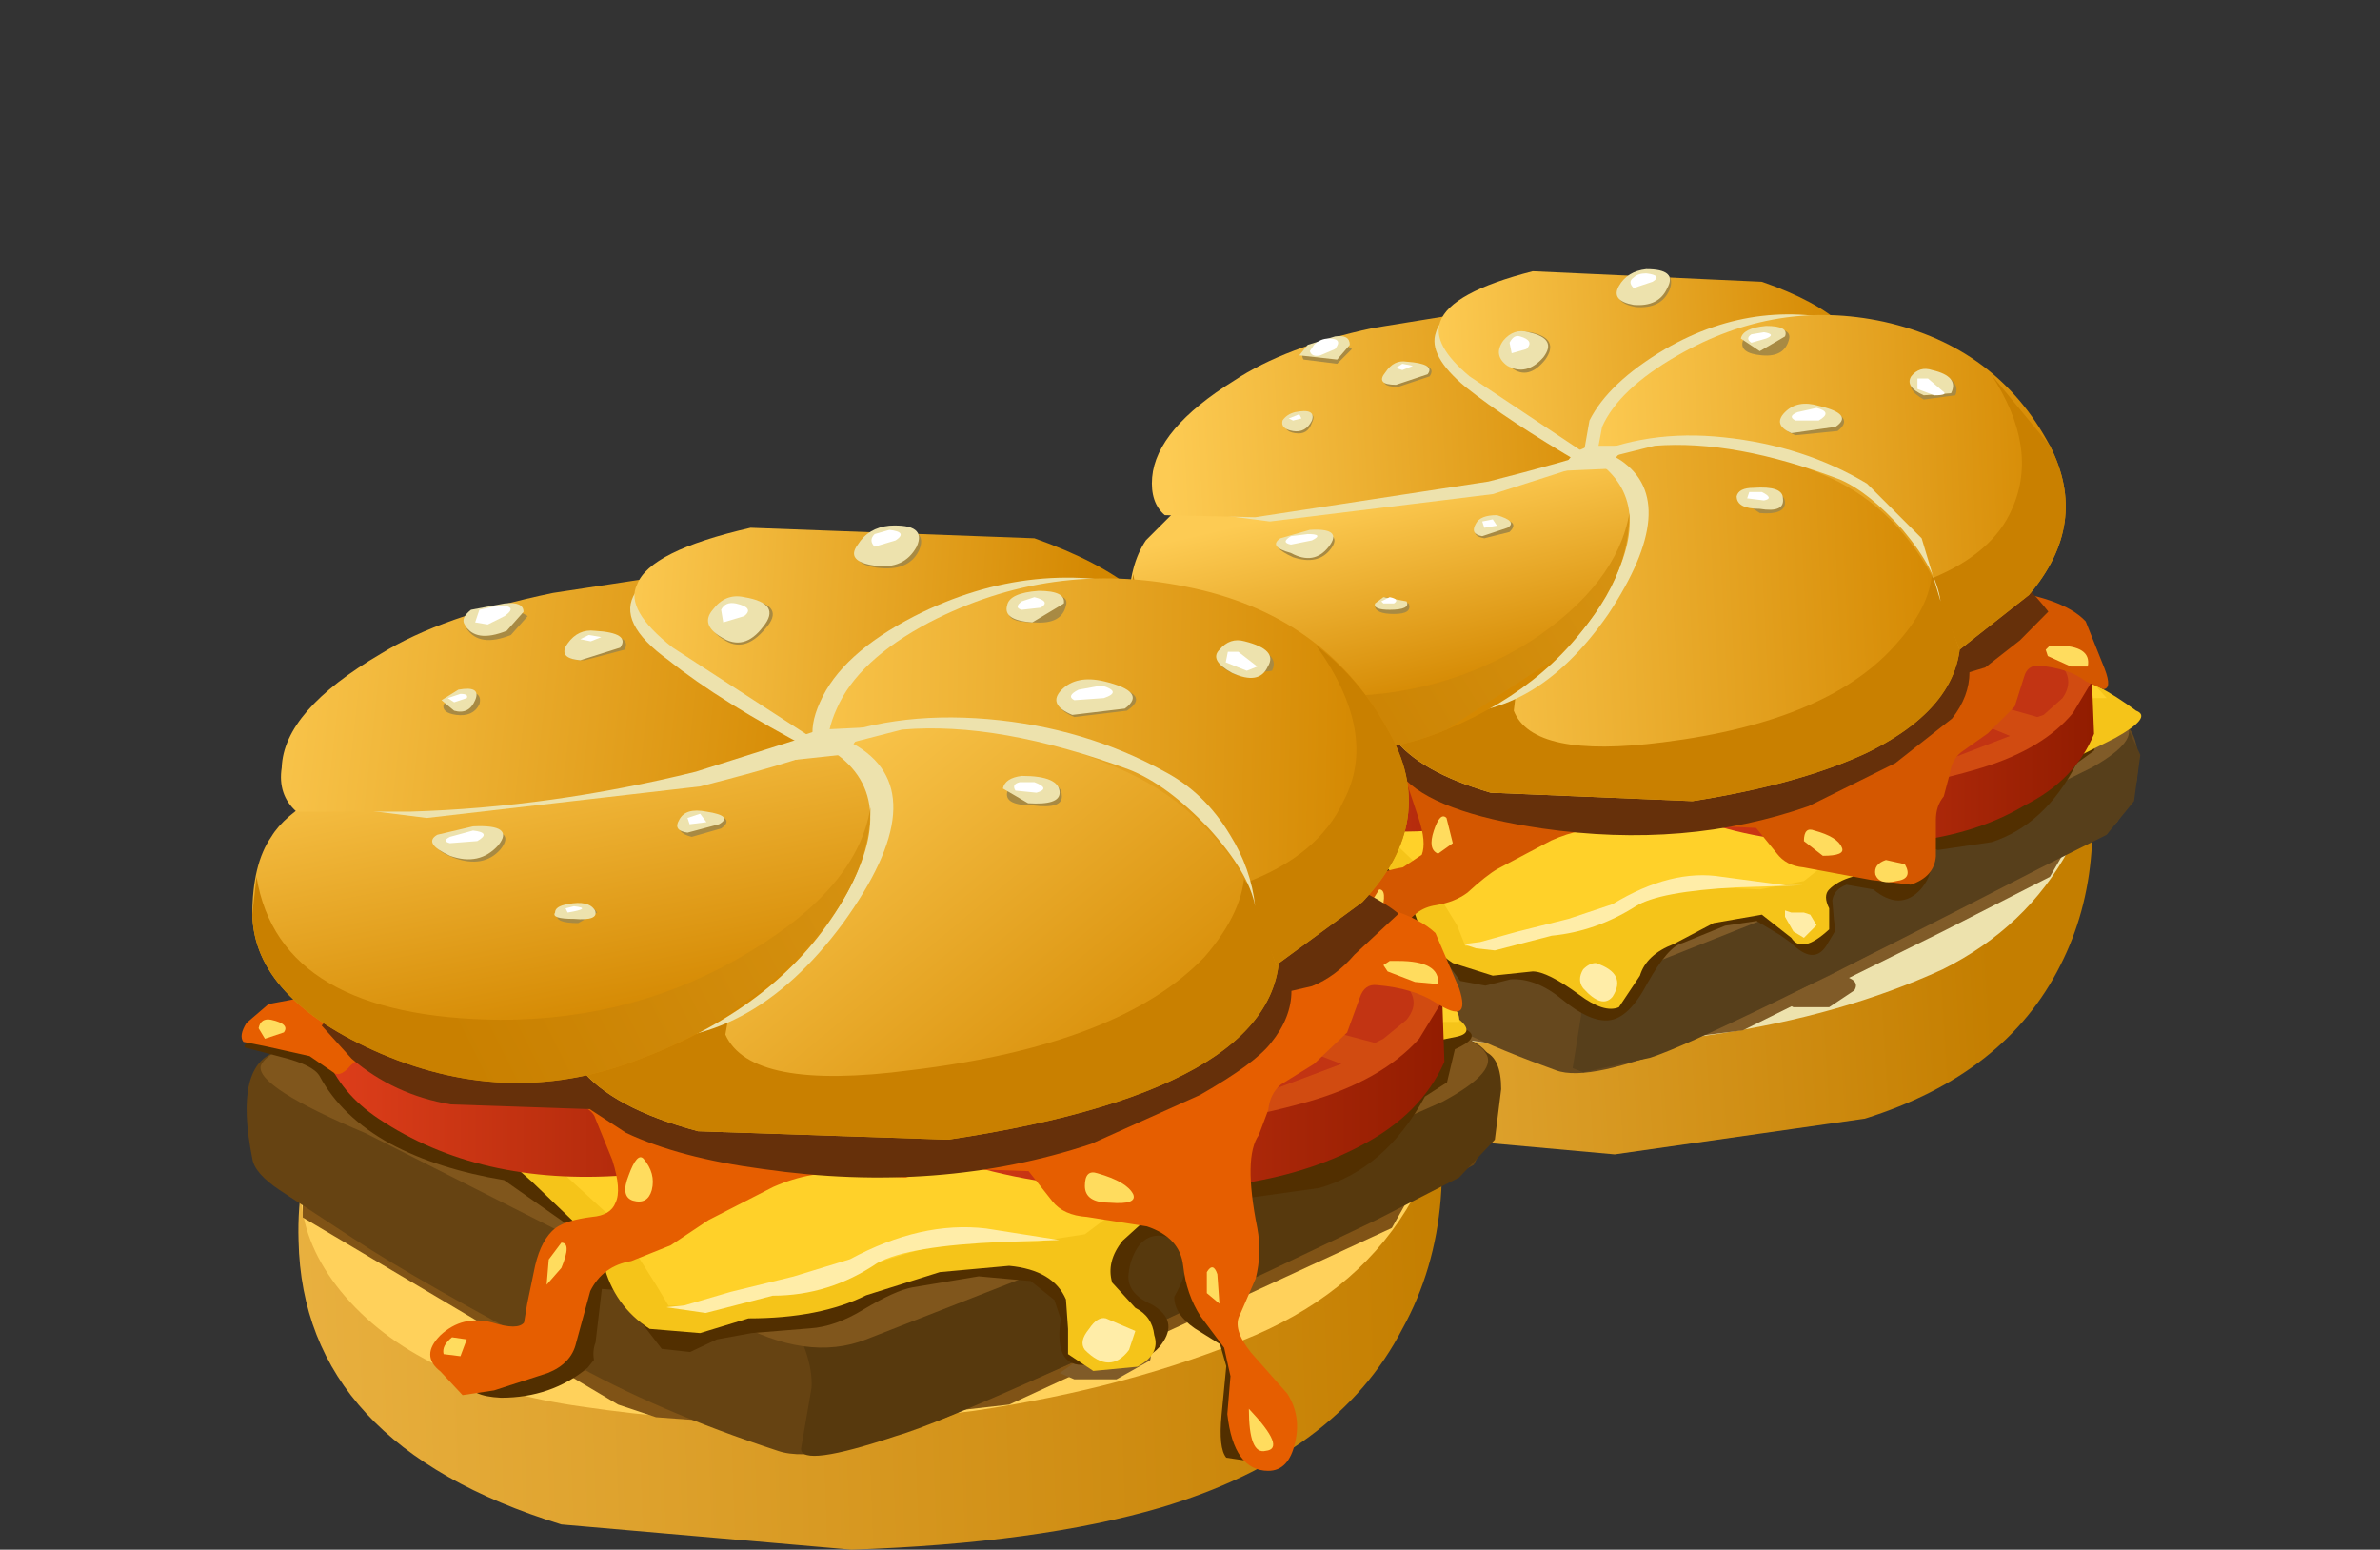 <?xml version="1.0" encoding="UTF-8" standalone="no"?>
<svg xmlns:xlink="http://www.w3.org/1999/xlink" height="36.85px" width="56.6px" xmlns="http://www.w3.org/2000/svg">
  <rect width="100%" height="100%" fill="#333333" stroke="none"/>
  <g transform="matrix(1.0, 0.0, 0.0, 1.0, 0.0, 0.0)">
    <use height="30.7" transform="matrix(1.0, 0.0, 0.0, 1.0, 5.75, 6.15)" width="45.15" xlink:href="#sprite0"/>
  </g>
  <defs>
    <g id="sprite0" transform="matrix(1.0, 0.0, 0.0, 1.0, 0.0, 0.0)">
      <use height="14.5" transform="matrix(1.0, 0.0, 0.0, 1.0, 21.0, 6.8)" width="24.15" xlink:href="#shape0"/>
      <use height="14.05" transform="matrix(0.75, 0.0, 0.0, 0.75, 20.95, 7.65)" width="31.45" xlink:href="#sprite1"/>
      <use height="10.05" transform="matrix(1.0, 0.0, 0.0, 1.0, 21.25, 7.8)" width="23.9" xlink:href="#shape2"/>
      <use height="13.85" transform="matrix(0.75, 0.0, 0.0, 0.75, 20.863, 7.8)" width="31.35" xlink:href="#sprite2"/>
      <use height="1.8" transform="matrix(1.0, 0.0, 0.0, 1.0, 29.05, 14.65)" width="8.1" xlink:href="#shape4"/>
      <use height="9.4" transform="matrix(0.75, 0.0, 0.0, 0.75, 22.45, 6.65)" width="27.35" xlink:href="#sprite3"/>
      <use height="30.7" transform="matrix(1.0, 0.0, 0.0, 1.0, 0.1, 0.0)" width="43.8" xlink:href="#shape6"/>
      <use height="18.45" transform="matrix(0.75, 0.0, 0.0, 0.75, 0.05, 14.9)" width="38.95" xlink:href="#sprite4"/>
      <use height="11.45" transform="matrix(1.0, 0.0, 0.0, 1.0, 0.4, 15.05)" width="28.7" xlink:href="#shape8"/>
      <use height="18.3" transform="matrix(0.75, 0.0, 0.0, 0.75, 0.0, 15.1)" width="38.7" xlink:href="#sprite5"/>
      <use height="2.3" transform="matrix(0.995, 0.0, 0.0, 0.913, 10.088, 23.017)" width="9.4" xlink:href="#shape10"/>
      <use height="9.85" transform="matrix(0.75, 0.0, 0.0, 0.75, 1.9, 14.45)" width="34.15" xlink:href="#sprite6"/>
      <use height="22.3" transform="matrix(1.0, 0.0, 0.0, 1.0, 0.25, 6.05)" width="28.2" xlink:href="#shape12"/>
    </g>
    <g id="shape0" transform="matrix(1.0, 0.0, 0.0, 1.0, -21.0, -6.8)">
      <path d="M36.55 8.2 Q43.1 8.4 43.7 10.95 44.5 14.35 43.25 16.8 41.95 19.4 38.6 20.45 L32.65 21.3 27.1 20.8 Q22.1 19.15 22.0 14.95 22.0 13.6 22.45 12.2 L22.9 11.05 24.1 10.75 26.55 9.85 Q30.4 8.05 36.55 8.2" fill="url(#gradient0)" fill-rule="evenodd" stroke="none"/>
      <path d="M33.25 10.0 Q42.5 10.0 43.55 11.25 44.4 12.3 43.45 14.05 42.45 15.9 40.45 16.9 38.05 18.0 35.0 18.45 31.35 19.0 27.5 18.4 24.25 17.9 22.85 16.0 21.45 14.2 22.5 12.1 23.65 9.95 33.25 10.0" fill="#ede2ad" fill-rule="evenodd" stroke="none"/>
      <path d="M43.55 13.75 L43.0 14.7 40.45 16.0 35.7 18.35 32.5 18.75 30.0 18.7 28.9 18.55 28.15 18.3 25.3 16.6 22.1 14.5 22.15 13.7 23.5 13.9 Q43.7 13.05 43.55 13.75" fill="#805b28" fill-rule="evenodd" stroke="none"/>
      <path d="M36.6 17.65 L37.15 17.3 Q37.75 16.95 38.05 17.05 38.5 17.15 38.35 17.4 L37.75 17.8 36.9 17.8 36.6 17.65" fill="#805b28" fill-rule="evenodd" stroke="none"/>
      <path d="M33.55 7.25 Q34.5 7.0 35.7 7.25 L37.85 7.9 Q38.8 8.2 41.6 9.45 L44.55 10.9 Q45.25 11.2 45.05 12.5 L44.6 13.4 43.3 14.15 37.75 17.05 34.45 18.6 Q32.05 19.6 31.25 19.3 28.75 18.4 27.2 17.4 L23.05 14.95 21.65 13.95 Q21.15 13.6 21.1 13.3 20.7 11.35 21.6 11.1 L26.15 9.55 Q27.95 8.8 33.55 7.25" fill="#66481e" fill-rule="evenodd" stroke="none"/>
      <path d="M30.75 15.35 Q44.35 10.85 44.8 11.05 L45.15 11.8 45.0 12.9 44.35 13.7 42.75 14.5 Q34.9 18.55 33.5 19.0 L31.9 19.35 31.65 19.25 31.85 18.0 Q31.9 17.3 31.3 16.25 L30.75 15.35" fill="#573f1b" fill-rule="evenodd" stroke="none"/>
      <path d="M32.55 6.8 L36.55 7.5 40.15 8.7 Q44.65 10.85 44.8 11.05 45.15 11.45 44.0 12.1 L40.35 13.9 36.6 15.55 32.95 17.0 Q31.85 17.45 30.3 16.6 L26.9 14.7 23.3 12.75 Q21.2 11.85 21.3 11.4 21.4 11.0 23.15 10.45 L27.4 8.7 32.55 6.8" fill="#805b28" fill-rule="evenodd" stroke="none"/>
    </g>
    <linearGradient gradientTransform="matrix(0.011, -7.0E-4, -7.0E-4, -0.011, 32.45, 14.85)" gradientUnits="userSpaceOnUse" id="gradient0" spreadMethod="pad" x1="-819.2" x2="819.2">
      <stop offset="0.0" stop-color="#e9b140"/>
      <stop offset="1.0" stop-color="#c47e00"/>
    </linearGradient>
    <g id="sprite1" transform="matrix(1.0, 0.0, 0.0, 1.0, 0.0, 0.0)">
      <use height="14.05" transform="matrix(1.0, 0.0, 0.0, 1.0, 0.0, 0.0)" width="31.45" xlink:href="#shape1"/>
    </g>
    <g id="shape1" transform="matrix(1.0, 0.0, 0.0, 1.0, 0.0, 0.0)">
      <path d="M31.35 3.95 Q31.65 4.2 31.0 4.5 L30.8 5.4 30.25 5.8 Q29.25 7.75 27.55 8.3 L25.85 8.55 25.4 8.4 Q25.9 9.1 25.3 9.8 24.65 10.5 23.8 9.8 L22.95 9.65 Q22.55 9.8 22.5 10.15 L22.55 10.75 22.6 11.1 22.3 11.6 Q21.9 12.2 21.2 11.5 L20.85 11.25 20.1 10.8 19.1 10.95 17.75 11.5 Q17.3 11.6 16.65 12.75 16.05 13.9 15.4 13.95 14.8 14.0 13.95 13.3 13.1 12.6 12.3 12.65 L11.5 12.85 10.7 12.7 10.0 11.75 9.7 11.1 9.15 11.1 9.0 12.55 8.95 13.0 8.8 13.25 Q7.8 14.05 6.55 14.05 5.75 14.0 5.7 13.65 5.65 13.35 5.95 13.1 L7.65 12.75 7.8 12.75 7.9 12.55 8.4 10.5 Q8.65 9.55 8.15 9.2 L6.65 8.1 Q4.95 7.75 3.75 7.1 2.45 6.3 1.95 5.25 1.75 4.9 0.95 4.7 L0.0 4.45 0.35 4.15 0.85 4.0 3.4 4.4 Q4.35 4.5 6.0 3.75 6.4 3.15 8.75 1.75 11.4 0.1 12.8 0.05 L19.15 0.1 25.3 0.65 Q27.3 1.2 31.35 3.95" fill="#522f00" fill-rule="evenodd" stroke="none"/>
    </g>
    <g id="shape2" transform="matrix(1.0, 0.0, 0.0, 1.0, -21.25, -7.8)">
      <path d="M38.0 8.05 Q39.8 8.2 41.1 8.8 L43.35 9.85 Q44.1 10.05 45.05 10.75 45.45 10.9 44.55 11.4 L43.25 12.05 42.2 12.15 40.9 12.1 40.4 12.55 39.8 13.25 38.85 14.3 38.3 14.7 Q37.95 14.8 37.75 15.0 37.6 15.15 37.75 15.45 L37.75 15.95 Q37.1 16.55 36.85 16.15 L36.15 15.6 35.0 15.8 34.05 16.3 Q33.4 16.55 33.25 17.05 L32.75 17.8 Q32.4 17.95 31.8 17.5 31.05 16.95 30.7 16.95 L29.75 17.05 28.8 16.75 Q28.05 16.25 27.85 15.4 L27.5 14.75 26.5 13.75 24.45 12.0 Q24.1 11.75 22.65 11.2 L21.25 10.6 Q21.1 10.4 22.7 10.0 L30.2 8.8 38.0 8.05" fill="#f5c419" fill-rule="evenodd" stroke="none"/>
      <path d="M37.15 14.8 L36.1 15.0 34.9 14.95 33.9 15.1 32.6 15.55 30.25 16.25 29.1 16.35 28.9 15.85 28.1 14.55 25.75 12.3 Q24.55 11.2 22.45 10.8 L21.6 10.5 21.45 10.4 21.85 10.25 22.95 9.95 24.9 9.4 27.65 8.9 Q28.05 8.25 33.95 8.2 L40.25 8.4 42.3 9.3 43.9 9.95 44.35 10.45 44.05 10.45 42.45 10.75 Q42.3 10.8 41.8 11.2 L40.9 11.75 Q40.45 11.85 40.0 12.25 L39.05 13.3 37.15 14.8" fill="#ffd129" fill-rule="evenodd" stroke="none"/>
      <path d="M32.2 16.75 Q32.95 17.0 32.6 17.55 32.35 17.85 31.9 17.35 31.75 17.15 31.9 16.9 32.05 16.75 32.2 16.75" fill="#ffeda8" fill-rule="evenodd" stroke="none"/>
      <path d="M32.6 9.8 Q32.8 10.6 32.45 11.4 30.95 12.3 30.0 12.5 L27.25 12.55 25.0 12.4 23.95 11.85 Q22.75 11.15 22.45 10.3 22.15 9.3 24.2 8.6 26.35 7.85 29.5 8.05 32.2 8.2 32.6 9.8" fill="#d14b11" fill-rule="evenodd" stroke="none"/>
      <path d="M31.0 11.95 L32.75 11.35 32.65 12.25 31.85 12.7 Q30.7 13.4 28.3 13.6 25.5 13.8 23.55 12.45 22.8 11.95 22.55 11.2 L22.45 10.5 22.45 9.7 23.05 10.75 Q24.1 11.8 26.15 12.1 L31.0 11.95" fill="url(#gradient1)" fill-rule="evenodd" stroke="none"/>
      <path d="M38.25 7.8 Q41.4 8.05 43.0 9.05 L44.0 10.05 43.95 10.5 43.65 11.15 Q42.85 12.5 41.4 13.05 L36.65 13.25 34.6 12.7 32.8 11.55 Q31.65 10.6 33.15 9.15 34.8 7.6 38.25 7.8" fill="#d14b11" fill-rule="evenodd" stroke="none"/>
      <path d="M32.6 10.95 L34.85 12.2 Q37.8 13.2 41.4 12.1 42.85 11.65 43.55 10.8 L44.0 10.05 44.05 11.3 Q43.6 12.4 42.4 13.0 40.4 14.2 37.0 13.85 35.25 13.7 33.85 13.0 L32.75 12.35 32.6 10.95" fill="url(#gradient2)" fill-rule="evenodd" stroke="none"/>
      <path d="M38.7 10.15 L38.2 12.2 37.05 12.25 35.8 12.1 35.2 11.9 35.2 11.8 38.7 10.15" fill="#c23413" fill-rule="evenodd" stroke="none"/>
      <path d="M39.05 12.1 L38.9 10.05 42.05 11.35 40.75 11.85 39.55 12.1 39.05 12.1" fill="#c23413" fill-rule="evenodd" stroke="none"/>
      <path d="M42.7 10.9 L39.2 9.9 43.1 9.5 Q43.65 9.95 43.3 10.45 L42.85 10.85 42.7 10.9" fill="#c23413" fill-rule="evenodd" stroke="none"/>
      <path d="M42.5 9.1 L39.45 9.65 39.65 8.45 40.9 8.5 Q41.8 8.65 42.5 9.1" fill="#c23413" fill-rule="evenodd" stroke="none"/>
    </g>
    <linearGradient gradientTransform="matrix(0.006, 0.0, 0.0, -0.006, 27.55, 11.65)" gradientUnits="userSpaceOnUse" id="gradient1" spreadMethod="pad" x1="-819.2" x2="819.2">
      <stop offset="0.0" stop-color="#e03f1b"/>
      <stop offset="1.0" stop-color="#911c00"/>
    </linearGradient>
    <linearGradient gradientTransform="matrix(0.007, 0.0, 0.0, -0.007, 38.35, 11.95)" gradientUnits="userSpaceOnUse" id="gradient2" spreadMethod="pad" x1="-819.2" x2="819.2">
      <stop offset="0.0" stop-color="#e03f1b"/>
      <stop offset="1.0" stop-color="#911c00"/>
    </linearGradient>
    <g id="sprite2" transform="matrix(1.0, 0.0, 0.0, 1.0, 0.05, 0.0)">
      <use height="13.85" transform="matrix(1.0, 0.0, 0.0, 1.0, -0.05, 0.0)" width="31.35" xlink:href="#shape3"/>
    </g>
    <g id="shape3" transform="matrix(1.0, 0.0, 0.0, 1.0, 0.05, 0.0)">
      <path d="M30.6 1.1 L31.2 2.6 Q31.45 3.25 31.15 3.25 L30.6 3.0 Q30.1 2.6 29.1 2.5 28.75 2.5 28.65 2.85 L28.35 3.8 27.5 4.65 26.65 5.25 Q26.35 5.5 26.3 5.9 L26.1 6.65 Q25.85 6.95 25.85 7.4 L25.85 8.55 Q25.8 9.2 25.05 9.45 L23.8 9.3 21.65 8.9 Q21.1 8.85 20.8 8.45 L20.15 7.65 17.95 7.55 15.55 7.7 Q14.65 7.6 13.65 8.05 L11.95 8.95 Q11.6 9.15 11.0 9.7 10.6 10.0 10.0 10.1 9.3 10.2 8.95 10.9 L8.55 12.3 Q8.45 12.9 7.85 13.15 L6.45 13.65 5.65 13.75 5.1 13.1 Q4.55 12.7 5.1 12.15 5.6 11.6 6.4 11.8 L7.2 11.75 7.3 11.25 7.45 10.25 Q7.65 9.5 8.05 9.2 8.35 9.0 8.95 8.9 L9.55 8.5 Q9.7 8.1 9.45 7.35 L9.05 6.15 Q8.95 5.85 8.1 5.55 L6.3 4.75 Q5.45 4.25 4.25 4.3 3.2 4.3 2.8 4.7 2.5 5.0 2.35 4.9 L1.7 4.45 0.65 4.2 0.0 4.05 0.1 3.55 0.7 3.0 1.3 2.9 1.85 2.75 3.1 1.55 Q4.35 0.6 5.75 0.7 L16.55 0.35 27.55 0.05 Q29.85 0.3 30.6 1.1" fill="#d45700" fill-rule="evenodd" stroke="none"/>
    </g>
    <g id="shape4" transform="matrix(1.0, 0.0, 0.0, 1.0, -29.05, -14.65)">
      <path d="M31.15 16.1 L29.8 16.45 29.35 16.4 29.05 16.3 29.45 16.25 30.35 16.0 31.55 15.7 32.6 15.35 Q34.0 14.5 35.2 14.7 L36.7 14.9 37.15 14.9 35.55 14.95 Q33.7 15.05 33.15 15.4 32.2 16.0 31.15 16.1" fill="#ffeda8" fill-rule="evenodd" stroke="none"/>
    </g>
    <g id="sprite3" transform="matrix(1.0, 0.0, 0.0, 1.0, 0.0, 0.0)">
      <use height="9.3" transform="matrix(1.0, 0.0, 0.0, 1.011, 0.0, 0.0)" width="27.35" xlink:href="#shape5"/>
    </g>
    <g id="shape5" transform="matrix(1.0, 0.0, 0.0, 1.0, 0.0, 0.0)">
      <path d="M23.9 0.05 Q25.9 0.45 27.35 2.3 L26.45 3.2 25.35 4.05 24.85 4.2 Q24.85 4.95 24.3 5.65 L22.5 7.05 19.75 8.4 Q15.85 9.75 11.3 9.1 7.85 8.6 6.85 7.45 L3.3 7.3 Q1.85 7.05 0.75 6.1 L0.0 5.15 Q1.1 3.75 2.0 3.4 3.95 2.75 13.05 1.3 22.55 -0.25 23.9 0.05" fill="#66300a" fill-rule="evenodd" stroke="none"/>
    </g>
    <g id="shape6" transform="matrix(1.0, 0.0, 0.0, 1.0, -0.1, 0.0)">
      <path d="M28.65 13.3 L28.8 13.9 28.45 14.15 Q28.2 14.05 28.35 13.6 28.5 13.15 28.65 13.3" fill="#ffdc5e" fill-rule="evenodd" stroke="none"/>
      <path d="M25.3 17.0 Q25.4 17.2 25.1 17.35 L24.8 17.35 24.95 16.95 25.3 17.0" fill="#ffdc5e" fill-rule="evenodd" stroke="none"/>
      <path d="M27.05 15.0 Q27.25 15.0 27.1 15.55 L26.8 15.9 26.8 15.4 27.05 15.0" fill="#ffdc5e" fill-rule="evenodd" stroke="none"/>
      <path d="M21.45 10.4 Q21.85 10.5 21.7 10.7 L21.35 10.85 Q21.15 10.85 21.25 10.6 21.3 10.35 21.45 10.4" fill="#ffdc5e" fill-rule="evenodd" stroke="none"/>
      <path d="M37.4 13.6 Q37.95 13.75 38.05 14.0 38.15 14.2 37.6 14.2 L37.15 13.85 Q37.15 13.5 37.4 13.6" fill="#ffdc5e" fill-rule="evenodd" stroke="none"/>
      <path d="M39.55 14.4 Q39.75 14.75 39.35 14.8 38.95 14.9 38.85 14.65 38.8 14.4 39.1 14.3 L39.55 14.4" fill="#ffdc5e" fill-rule="evenodd" stroke="none"/>
      <path d="M43.15 9.2 Q44.0 9.2 43.9 9.7 L43.5 9.7 42.95 9.45 42.9 9.3 43.0 9.2 43.15 9.2" fill="#ffdc5e" fill-rule="evenodd" stroke="none"/>
      <path d="M36.85 15.55 L37.15 15.55 37.3 15.6 37.45 15.85 37.15 16.15 36.9 16.0 36.7 15.65 36.7 15.5 36.85 15.55" fill="#ffeda8" fill-rule="evenodd" stroke="none"/>
      <path d="M31.8 4.35 Q34.05 2.95 37.35 4.75 40.5 6.45 40.85 8.65 41.1 10.55 38.65 11.75 37.05 12.5 34.5 12.9 L29.7 12.7 Q28.0 12.2 27.4 11.4 27.7 10.15 28.45 8.65 29.85 5.6 31.8 4.35" fill="url(#gradient3)" fill-rule="evenodd" stroke="none"/>
      <path d="M40.2 7.35 L40.4 7.5 40.85 8.65 Q41.1 10.55 38.65 11.75 37.05 12.5 34.5 12.9 L29.7 12.7 Q28.0 12.2 27.4 11.4 27.7 10.25 28.35 8.8 29.65 5.95 31.45 4.6 31.9 4.45 31.95 4.6 L32.15 5.4 Q32.95 7.35 31.75 8.65 L30.4 9.5 30.25 10.75 Q30.7 11.9 33.8 11.5 37.8 11.0 39.4 9.1 40.2 8.2 40.2 7.35" fill="#c98000" fill-rule="evenodd" stroke="none"/>
      <path d="M32.8 4.8 Q34.25 5.8 32.5 8.45 30.7 11.05 28.3 10.8 L23.55 10.15 Q21.7 9.65 21.7 8.2 21.7 6.95 22.45 6.85 L24.05 6.4 27.7 5.15 Q31.6 4.0 32.8 4.8" fill="#ede2ad" fill-rule="evenodd" stroke="none"/>
      <path d="M32.2 4.8 Q33.65 5.8 32.5 7.9 31.3 10.1 28.65 11.2 26.15 12.25 23.55 11.1 21.15 10.0 21.1 8.25 21.1 7.3 21.5 6.7 L22.4 5.8 23.5 5.15 27.1 4.5 32.2 4.8" fill="url(#gradient4)" fill-rule="evenodd" stroke="none"/>
      <path d="M30.65 9.1 Q32.7 7.75 33.0 6.05 33.0 7.85 31.25 9.5 L28.65 11.2 Q26.15 12.25 23.55 11.1 21.15 10.0 21.1 8.25 L21.2 7.5 Q21.65 10.4 25.9 10.4 28.5 10.45 30.65 9.1" fill="url(#gradient5)" fill-rule="evenodd" stroke="none"/>
      <path d="M31.15 3.05 L32.1 4.65 32.25 4.8 29.75 5.6 24.45 6.25 22.5 6.0 Q22.15 5.7 22.1 5.2 22.0 4.1 23.85 2.95 25.1 2.15 27.2 1.7 L29.05 1.4 Q29.95 1.4 31.15 3.05" fill="#ede2ad" fill-rule="evenodd" stroke="none"/>
      <path d="M29.65 5.3 L24.1 6.15 21.95 6.1 Q21.6 5.8 21.65 5.2 21.75 4.05 23.6 2.9 24.8 2.1 26.9 1.65 L28.75 1.35 Q30.2 1.35 33.85 3.9 33.2 4.4 29.65 5.3" fill="url(#gradient6)" fill-rule="evenodd" stroke="none"/>
      <path d="M31.9 4.9 Q30.1 3.85 29.1 3.05 28.2 2.3 28.4 1.75 28.6 1.05 30.6 0.55 L36.05 0.8 Q37.3 1.3 38.0 1.9 35.2 1.9 33.8 2.85 L32.3 4.25 31.9 4.9" fill="#ede2ad" fill-rule="evenodd" stroke="none"/>
      <path d="M32.2 4.8 L29.2 2.8 Q28.3 2.05 28.5 1.5 28.75 0.8 30.7 0.3 L36.15 0.55 Q37.45 1.0 38.1 1.6 L36.55 1.75 Q34.75 2.0 33.85 2.6 32.95 3.2 32.5 4.05 L32.2 4.8" fill="url(#gradient7)" fill-rule="evenodd" stroke="none"/>
      <path d="M38.55 1.6 Q41.0 2.35 42.25 4.8 43.25 6.7 42.3 7.6 L41.2 8.1 Q41.25 7.3 40.95 6.4 40.4 4.7 38.55 4.45 35.7 4.05 33.55 4.35 L31.9 4.7 32.05 3.85 Q32.5 2.95 33.85 2.15 36.1 0.85 38.55 1.6" fill="#ede2ad" fill-rule="evenodd" stroke="none"/>
      <path d="M39.05 1.5 Q41.75 2.1 43.0 4.45 43.95 6.3 42.5 8.0 L40.85 9.3 40.3 7.75 Q39.4 5.95 37.75 5.2 35.5 4.2 33.65 4.4 L32.2 4.8 32.35 4.0 Q32.75 3.1 34.15 2.3 36.5 0.95 39.05 1.5" fill="url(#gradient8)" fill-rule="evenodd" stroke="none"/>
      <path d="M40.85 9.3 L40.2 7.6 Q41.65 7.0 42.1 5.95 42.75 4.5 41.6 2.75 L43.0 4.45 Q43.95 6.3 42.5 8.0 L40.85 9.3" fill="#c98000" fill-rule="evenodd" stroke="none"/>
      <path d="M38.65 5.35 L39.95 6.65 40.4 8.15 Q40.3 7.4 39.5 6.45 38.7 5.55 38.0 5.25 35.5 4.3 33.6 4.45 L32.2 4.8 31.9 4.75 Q33.4 4.05 35.25 4.25 37.15 4.45 38.65 5.35" fill="#ede2ad" fill-rule="evenodd" stroke="none"/>
      <path d="M32.05 4.45 L32.85 4.45 33.1 4.45 Q32.6 4.65 32.65 4.9 32.65 5.05 32.45 5.0 L31.3 5.05 31.5 4.85 31.7 4.6 32.05 4.45" fill="#ede2ad" fill-rule="evenodd" stroke="none"/>
      <path d="M26.05 1.9 L26.4 2.15 26.05 2.5 25.25 2.4 Q25.15 2.25 25.4 2.1 L26.05 1.9" fill="#a88a43" fill-rule="evenodd" stroke="none"/>
      <path d="M26.0 1.85 Q26.35 1.8 26.35 2.05 L26.05 2.4 25.15 2.3 25.35 2.05 26.0 1.85" fill="#ede2ad" fill-rule="evenodd" stroke="none"/>
      <path d="M25.85 1.9 Q26.2 1.9 26.0 2.15 L25.65 2.3 Q25.45 2.35 25.4 2.2 L25.5 2.05 Q25.65 1.9 25.85 1.9" fill="#ffffff" fill-rule="evenodd" stroke="none"/>
      <path d="M27.75 2.5 Q28.45 2.5 28.25 2.8 L27.5 3.05 Q27.0 3.05 27.25 2.75 27.45 2.45 27.75 2.5" fill="#a88a43" fill-rule="evenodd" stroke="none"/>
      <path d="M25.1 3.7 Q25.6 3.6 25.45 3.9 25.35 4.2 25.05 4.15 24.75 4.1 24.85 3.9 24.85 3.75 25.1 3.7" fill="#a88a43" fill-rule="evenodd" stroke="none"/>
      <path d="M29.95 6.2 Q30.4 6.25 30.15 6.5 L29.55 6.65 Q29.25 6.6 29.35 6.4 29.5 6.1 29.95 6.2" fill="#a88a43" fill-rule="evenodd" stroke="none"/>
      <path d="M27.2 8.05 L27.75 8.2 Q27.85 8.45 27.4 8.45 26.95 8.45 26.95 8.25 L27.2 8.05" fill="#a88a43" fill-rule="evenodd" stroke="none"/>
      <path d="M36.0 5.5 Q36.7 5.5 36.7 5.8 36.7 6.1 36.1 6.05 L35.65 5.75 Q35.65 5.5 36.0 5.5" fill="#a88a43" fill-rule="evenodd" stroke="none"/>
      <path d="M40.3 2.7 Q40.9 2.9 40.75 3.25 L40.0 3.35 Q39.55 3.1 39.75 2.85 39.95 2.65 40.3 2.7" fill="#a88a43" fill-rule="evenodd" stroke="none"/>
      <path d="M36.8 1.9 Q36.7 2.35 36.15 2.3 35.6 2.25 35.7 1.95 35.8 1.7 36.3 1.65 36.85 1.65 36.8 1.9" fill="#a88a43" fill-rule="evenodd" stroke="none"/>
      <path d="M37.55 3.55 Q38.4 3.75 37.95 4.1 L36.95 4.2 Q36.45 4.0 36.7 3.7 37.0 3.4 37.55 3.55" fill="#a88a43" fill-rule="evenodd" stroke="none"/>
      <path d="M33.4 0.3 Q34.15 0.25 33.95 0.75 33.75 1.2 33.15 1.15 32.6 1.05 32.8 0.7 33.0 0.35 33.4 0.3" fill="#a88a43" fill-rule="evenodd" stroke="none"/>
      <path d="M25.45 6.5 Q26.2 6.5 25.9 6.9 25.6 7.3 25.0 7.1 24.45 6.85 24.7 6.7 L25.45 6.5" fill="#a88a43" fill-rule="evenodd" stroke="none"/>
      <path d="M30.65 1.75 Q31.35 1.9 31.0 2.4 30.6 2.9 30.2 2.6 29.8 2.35 30.05 2.05 30.25 1.7 30.65 1.75" fill="#a88a43" fill-rule="evenodd" stroke="none"/>
      <path d="M27.7 2.45 Q28.4 2.5 28.2 2.75 L27.45 3.0 Q26.95 3.0 27.2 2.7 27.4 2.4 27.7 2.45" fill="#ede2ad" fill-rule="evenodd" stroke="none"/>
      <path d="M25.05 3.65 Q25.55 3.55 25.45 3.85 25.3 4.15 25.0 4.1 24.7 4.05 24.75 3.85 24.85 3.7 25.05 3.65" fill="#ede2ad" fill-rule="evenodd" stroke="none"/>
      <path d="M29.85 6.1 Q30.35 6.25 30.1 6.4 L29.5 6.6 Q29.2 6.55 29.35 6.3 29.45 6.1 29.85 6.1" fill="#ede2ad" fill-rule="evenodd" stroke="none"/>
      <path d="M27.15 8.05 L27.7 8.15 Q27.8 8.35 27.3 8.35 26.9 8.35 26.95 8.2 L27.15 8.05" fill="#ede2ad" fill-rule="evenodd" stroke="none"/>
      <path d="M35.95 5.45 Q36.65 5.4 36.65 5.7 36.7 6.05 36.1 5.95 35.55 5.95 35.55 5.65 35.6 5.45 35.95 5.45" fill="#ede2ad" fill-rule="evenodd" stroke="none"/>
      <path d="M40.2 2.65 Q40.85 2.8 40.65 3.2 L40.0 3.25 Q39.55 3.05 39.7 2.8 39.9 2.55 40.2 2.65" fill="#ede2ad" fill-rule="evenodd" stroke="none"/>
      <path d="M36.7 1.85 L36.1 2.2 35.65 1.9 Q35.7 1.65 36.25 1.6 36.8 1.6 36.7 1.85" fill="#ede2ad" fill-rule="evenodd" stroke="none"/>
      <path d="M37.5 3.5 Q38.35 3.7 37.9 4.0 L36.85 4.15 Q36.4 3.95 36.7 3.65 37.0 3.35 37.5 3.5" fill="#ede2ad" fill-rule="evenodd" stroke="none"/>
      <path d="M33.4 0.25 Q34.15 0.25 33.9 0.7 33.7 1.15 33.1 1.1 32.55 1.0 32.75 0.65 32.95 0.3 33.4 0.25" fill="#ede2ad" fill-rule="evenodd" stroke="none"/>
      <path d="M25.4 6.45 Q26.2 6.4 25.85 6.85 25.5 7.3 24.95 7.0 24.4 6.85 24.7 6.65 L25.4 6.45" fill="#ede2ad" fill-rule="evenodd" stroke="none"/>
      <path d="M30.6 1.75 Q31.3 1.9 30.95 2.35 30.55 2.8 30.1 2.55 29.75 2.3 30.0 1.95 30.25 1.65 30.6 1.75" fill="#ede2ad" fill-rule="evenodd" stroke="none"/>
      <path d="M27.6 2.5 L27.85 2.55 27.6 2.65 27.45 2.6 27.6 2.5" fill="#ffffff" fill-rule="evenodd" stroke="none"/>
      <path d="M25.15 3.7 L25.2 3.8 25.0 3.85 24.9 3.8 25.15 3.7" fill="#ffffff" fill-rule="evenodd" stroke="none"/>
      <path d="M25.35 6.55 Q25.75 6.55 25.45 6.7 L24.95 6.8 Q24.7 6.75 24.95 6.6 L25.35 6.55" fill="#ffffff" fill-rule="evenodd" stroke="none"/>
      <path d="M29.75 6.2 L29.85 6.35 29.55 6.4 29.5 6.25 29.75 6.2" fill="#ffffff" fill-rule="evenodd" stroke="none"/>
      <path d="M27.3 8.05 Q27.55 8.1 27.4 8.2 L27.15 8.2 27.1 8.15 27.3 8.05" fill="#ffffff" fill-rule="evenodd" stroke="none"/>
      <path d="M36.15 5.55 Q36.45 5.7 36.2 5.75 L35.8 5.7 35.85 5.55 36.15 5.55" fill="#ffffff" fill-rule="evenodd" stroke="none"/>
      <path d="M37.45 3.55 Q37.85 3.65 37.5 3.85 L36.95 3.85 Q36.75 3.75 37.0 3.65 L37.45 3.55" fill="#ffffff" fill-rule="evenodd" stroke="none"/>
      <path d="M40.1 2.85 L40.45 3.15 Q40.6 3.25 40.25 3.25 L39.85 3.1 39.85 2.85 40.1 2.85" fill="#ffffff" fill-rule="evenodd" stroke="none"/>
      <path d="M36.2 1.75 Q36.5 1.8 36.25 1.9 L35.9 2.0 Q35.75 1.9 35.9 1.8 L36.2 1.75" fill="#ffffff" fill-rule="evenodd" stroke="none"/>
      <path d="M33.4 0.35 Q33.8 0.4 33.55 0.55 L33.1 0.7 Q32.95 0.55 33.1 0.45 33.2 0.35 33.4 0.35" fill="#ffffff" fill-rule="evenodd" stroke="none"/>
      <path d="M30.4 1.85 Q30.75 1.95 30.55 2.15 L30.2 2.25 30.15 2.0 Q30.25 1.8 30.4 1.85" fill="#ffffff" fill-rule="evenodd" stroke="none"/>
      <path d="M1.9 20.2 L2.5 18.85 7.0 17.5 Q11.75 15.4 19.35 15.55 27.4 15.75 28.15 18.7 29.15 22.65 27.6 25.45 26.05 28.45 21.85 29.7 18.95 30.55 14.5 30.7 L7.6 30.1 Q1.45 28.2 1.35 23.35 1.3 21.8 1.9 20.2" fill="url(#gradient9)" fill-rule="evenodd" stroke="none"/>
      <path d="M2.0 20.05 Q3.4 17.55 15.25 17.6 26.75 17.65 28.0 19.05 29.05 20.25 27.85 22.35 26.65 24.5 24.1 25.6 21.15 26.85 17.4 27.4 12.85 28.0 8.1 27.3 4.15 26.75 2.35 24.55 0.65 22.45 2.0 20.05" fill="#ffd15b" fill-rule="evenodd" stroke="none"/>
      <path d="M8.95 27.25 L1.45 22.8 1.45 21.85 2.05 21.85 3.15 22.1 Q28.15 21.1 28.0 21.9 L27.35 23.05 24.1 24.55 18.25 27.25 14.3 27.7 11.2 27.65 9.85 27.55 8.95 27.25" fill="#805316" fill-rule="evenodd" stroke="none"/>
      <path d="M19.45 26.5 L20.1 26.05 Q20.75 25.65 21.2 25.75 21.7 25.9 21.6 26.2 L20.8 26.65 19.8 26.65 19.45 26.5" fill="#805b28" fill-rule="evenodd" stroke="none"/>
      <path d="M15.6 14.4 Q16.8 14.1 18.25 14.4 L20.95 15.15 Q22.75 15.7 29.25 18.6 30.1 19.0 29.8 20.5 L29.3 21.55 27.7 22.4 20.8 25.8 16.75 27.55 Q13.75 28.7 12.75 28.35 9.85 27.4 7.75 26.2 4.25 24.35 2.65 23.3 L0.9 22.15 Q0.3 21.75 0.25 21.4 -0.2 19.15 0.85 18.85 L3.7 18.05 6.45 17.1 Q8.5 16.3 15.6 14.4" fill="#664312" fill-rule="evenodd" stroke="none"/>
      <path d="M12.85 24.85 L12.2 23.8 Q29.0 18.6 29.55 18.85 29.95 19.0 29.95 19.75 L29.8 20.95 28.95 21.85 27.0 22.85 Q17.3 27.5 15.55 28.0 13.3 28.75 13.3 28.3 L13.55 26.85 Q13.6 26.05 12.85 24.85" fill="#57390d" fill-rule="evenodd" stroke="none"/>
      <path d="M19.35 14.75 Q22.9 15.65 23.8 16.1 L26.95 17.5 Q29.35 18.55 29.55 18.85 29.95 19.3 28.55 20.05 24.8 21.7 24.05 22.1 L14.85 25.7 Q13.45 26.25 11.65 25.25 L7.4 23.05 2.95 20.8 Q0.35 19.7 0.45 19.2 0.6 18.75 2.75 18.1 L8.0 16.1 Q13.45 14.05 14.4 13.9 15.45 13.75 19.35 14.75" fill="#80561c" fill-rule="evenodd" stroke="none"/>
    </g>
    <linearGradient gradientTransform="matrix(0.008, -4.0E-4, -4.0E-4, -0.008, 34.05, 8.4)" gradientUnits="userSpaceOnUse" id="gradient3" spreadMethod="pad" x1="-819.2" x2="819.2">
      <stop offset="0.0" stop-color="#fdcb53"/>
      <stop offset="1.0" stop-color="#d48801"/>
    </linearGradient>
    <linearGradient gradientTransform="matrix(7.0E-4, 0.003, 0.003, -7.0E-4, 27.25, 8.1)" gradientUnits="userSpaceOnUse" id="gradient4" spreadMethod="pad" x1="-819.2" x2="819.2">
      <stop offset="0.0" stop-color="#fdcb53"/>
      <stop offset="1.0" stop-color="#d48801"/>
    </linearGradient>
    <linearGradient gradientTransform="matrix(-0.005, 0.003, 0.003, 0.005, 27.7, 7.75)" gradientUnits="userSpaceOnUse" id="gradient5" spreadMethod="pad" x1="-819.2" x2="819.2">
      <stop offset="0.0" stop-color="#d69211"/>
      <stop offset="1.0" stop-color="#c98000"/>
    </linearGradient>
    <linearGradient gradientTransform="matrix(0.007, -4.0E-4, -4.0E-4, -0.007, 27.7, 3.7)" gradientUnits="userSpaceOnUse" id="gradient6" spreadMethod="pad" x1="-819.2" x2="819.2">
      <stop offset="0.0" stop-color="#fdcb53"/>
      <stop offset="1.0" stop-color="#d48801"/>
    </linearGradient>
    <linearGradient gradientTransform="matrix(0.006, -3.0E-4, -3.0E-4, -0.006, 33.3, 2.35)" gradientUnits="userSpaceOnUse" id="gradient7" spreadMethod="pad" x1="-819.2" x2="819.2">
      <stop offset="0.0" stop-color="#fdcb53"/>
      <stop offset="1.0" stop-color="#d48801"/>
    </linearGradient>
    <linearGradient gradientTransform="matrix(0.007, -3.0E-4, -3.0E-4, -0.007, 37.75, 5.4)" gradientUnits="userSpaceOnUse" id="gradient8" spreadMethod="pad" x1="-819.2" x2="819.2">
      <stop offset="0.0" stop-color="#fdcb53"/>
      <stop offset="1.0" stop-color="#d48801"/>
    </linearGradient>
    <linearGradient gradientTransform="matrix(0.017, -6.0E-4, -6.0E-4, -0.017, 14.75, 23.15)" gradientUnits="userSpaceOnUse" id="gradient9" spreadMethod="pad" x1="-819.2" x2="819.2">
      <stop offset="0.0" stop-color="#e9b140"/>
      <stop offset="1.0" stop-color="#c47e00"/>
    </linearGradient>
    <g id="sprite4" transform="matrix(1.0, 0.0, 0.0, 1.0, 0.0, 0.0)">
      <use height="18.45" transform="matrix(1.0, 0.0, 0.0, 1.0, 0.0, 0.0)" width="38.95" xlink:href="#shape7"/>
    </g>
    <g id="shape7" transform="matrix(1.0, 0.0, 0.0, 1.0, 0.0, 0.0)">
      <path d="M38.8 4.6 Q39.2 4.85 38.4 5.2 L38.15 6.25 37.45 6.7 Q36.2 9.0 34.1 9.6 L31.95 9.9 31.4 9.7 31.45 11.4 31.1 13.55 31.5 14.65 32.4 16.75 Q32.75 17.9 32.15 18.3 L31.15 18.15 Q30.9 17.85 31.0 16.8 L31.15 15.25 30.95 14.55 30.15 14.05 Q29.5 13.6 29.5 13.05 30.35 11.55 29.4 11.2 28.8 10.95 28.4 11.4 28.1 11.8 28.05 12.35 28.0 12.95 28.8 13.3 29.65 13.8 29.1 14.55 28.55 15.35 26.45 15.2 25.7 15.1 25.9 13.75 L25.7 13.15 24.95 12.55 23.3 12.4 21.2 12.75 Q20.65 12.85 19.65 13.45 18.75 14.0 17.95 14.05 L16.1 14.2 15.0 14.4 14.15 14.8 13.25 14.7 12.4 13.6 12.0 12.85 11.35 12.8 11.15 14.5 Q11.05 14.75 11.1 15.05 L10.9 15.3 Q9.75 16.25 8.15 16.25 7.15 16.2 7.1 15.75 7.05 15.4 7.4 15.15 L9.5 14.75 9.7 14.7 9.8 14.5 10.15 13.55 10.4 12.15 Q10.7 11.1 10.1 10.65 L8.25 9.35 Q6.15 9.0 4.65 8.2 3.1 7.35 2.4 6.05 2.2 5.7 1.2 5.45 L0.05 5.15 Q-0.1 5.05 0.5 4.8 L1.1 4.6 4.2 5.1 6.0 4.85 7.4 4.3 Q8.05 3.6 10.85 2.05 14.15 0.15 15.9 0.05 L23.7 0.1 31.3 0.75 Q32.9 1.15 35.85 2.8 38.3 4.15 38.8 4.6" fill="#522f00" fill-rule="evenodd" stroke="none"/>
    </g>
    <g id="shape8" transform="matrix(1.0, 0.0, 0.0, 1.0, -0.4, -15.05)">
      <path d="M21.1 15.3 Q23.35 15.55 25.0 16.25 L27.7 17.45 Q28.45 17.65 28.9 18.05 29.35 18.4 28.9 18.5 L27.9 18.7 26.95 19.0 Q26.0 19.9 24.7 20.05 24.3 20.15 24.1 20.5 L23.35 21.4 22.0 22.4 20.95 23.35 Q20.55 23.85 20.7 24.35 L21.25 24.95 Q21.65 25.15 21.7 25.6 21.85 26.05 21.3 26.35 L20.25 26.45 19.65 26.05 19.65 25.45 19.6 24.75 Q19.3 24.05 18.25 23.95 L16.6 24.1 14.85 24.65 Q13.75 25.2 12.05 25.2 L10.9 25.55 9.7 25.45 Q8.85 24.9 8.6 23.9 L8.1 23.1 6.9 21.95 5.6 20.8 4.35 19.95 2.15 19.0 0.4 18.3 Q0.25 18.1 2.2 17.55 L11.45 16.2 21.1 15.3" fill="#f5c419" fill-rule="evenodd" stroke="none"/>
      <path d="M16.15 15.55 L23.9 15.75 25.15 16.25 26.45 16.8 28.4 17.55 Q29.0 17.8 28.95 18.15 L28.6 18.15 26.65 18.45 25.85 19.0 Q25.25 19.5 24.7 19.6 L23.6 20.2 22.45 21.4 20.05 23.2 18.75 23.4 17.35 23.35 Q16.6 23.35 14.45 24.1 L13.15 24.4 11.5 24.85 10.15 24.9 9.85 24.4 8.9 22.9 6.0 20.25 Q5.3 19.7 4.0 19.15 L1.9 18.55 0.7 18.1 Q1.35 17.7 2.5 17.55 6.4 16.4 8.35 16.3 8.8 15.55 16.15 15.55" fill="#ffd129" fill-rule="evenodd" stroke="none"/>
      <path d="M20.55 25.2 L21.25 25.5 21.1 25.95 Q20.65 26.55 20.05 25.95 19.9 25.75 20.15 25.45 20.35 25.15 20.55 25.2" fill="#ffeda8" fill-rule="evenodd" stroke="none"/>
      <path d="M10.6 15.3 Q13.9 15.5 14.4 17.4 14.65 18.35 14.25 19.25 12.4 20.25 11.2 20.5 L7.85 20.55 5.05 20.35 Q4.4 20.15 3.7 19.75 2.25 18.95 1.9 17.95 1.45 16.75 4.0 16.0 6.65 15.1 10.6 15.3" fill="#d14b11" fill-rule="evenodd" stroke="none"/>
      <path d="M1.9 17.25 L2.65 18.45 Q3.9 19.75 6.45 20.05 L12.5 19.85 14.6 19.15 14.5 20.2 13.5 20.7 11.95 21.3 9.1 21.8 Q5.65 22.05 3.25 20.45 2.35 19.85 2.0 18.95 L1.85 18.2 1.9 17.25" fill="url(#gradient10)" fill-rule="evenodd" stroke="none"/>
      <path d="M28.55 17.65 L28.45 18.2 28.1 18.9 Q27.35 20.35 25.35 21.1 L19.45 21.35 Q17.9 21.2 16.9 20.75 L14.75 19.4 Q13.3 18.25 15.15 16.6 17.2 14.8 21.4 15.1 25.3 15.3 27.35 16.5 28.3 17.1 28.55 17.65" fill="#d14b11" fill-rule="evenodd" stroke="none"/>
      <path d="M14.6 20.35 L14.4 18.7 17.2 20.15 Q20.9 21.3 25.35 20.05 27.1 19.55 28.0 18.55 L28.55 17.65 28.6 19.1 Q28.05 20.35 26.6 21.1 24.05 22.45 19.9 22.05 17.8 21.85 16.0 21.1 L14.6 20.35" fill="url(#gradient11)" fill-rule="evenodd" stroke="none"/>
      <path d="M17.65 19.8 L17.65 19.75 22.0 17.75 21.85 18.45 21.4 20.15 19.95 20.2 18.4 20.05 17.65 19.8" fill="#c23413" fill-rule="evenodd" stroke="none"/>
      <path d="M22.45 20.05 L22.25 17.65 26.15 19.15 24.55 19.75 23.05 20.05 22.45 20.05" fill="#c23413" fill-rule="evenodd" stroke="none"/>
      <path d="M26.95 18.65 L22.6 17.5 27.4 17.05 Q28.15 17.55 27.7 18.1 L27.15 18.55 26.95 18.65" fill="#c23413" fill-rule="evenodd" stroke="none"/>
      <path d="M26.25 16.7 L22.9 17.2 23.15 15.85 23.5 15.8 24.7 15.9 Q25.8 16.1 26.65 16.6 L26.25 16.7" fill="#c23413" fill-rule="evenodd" stroke="none"/>
    </g>
    <linearGradient gradientTransform="matrix(0.008, 0.0, 0.0, -0.008, 8.2, 19.55)" gradientUnits="userSpaceOnUse" id="gradient10" spreadMethod="pad" x1="-819.2" x2="819.2">
      <stop offset="0.0" stop-color="#e03f1b"/>
      <stop offset="1.0" stop-color="#911c00"/>
    </linearGradient>
    <linearGradient gradientTransform="matrix(0.009, 0.0, 0.0, -0.009, 21.55, 19.9)" gradientUnits="userSpaceOnUse" id="gradient11" spreadMethod="pad" x1="-819.2" x2="819.2">
      <stop offset="0.0" stop-color="#e03f1b"/>
      <stop offset="1.0" stop-color="#911c00"/>
    </linearGradient>
    <g id="sprite5" transform="matrix(1.0, 0.0, 0.0, 1.0, 0.0, 0.0)">
      <use height="18.3" transform="matrix(1.0, 0.0, 0.0, 1.0, 0.0, 0.0)" width="38.7" xlink:href="#shape9"/>
    </g>
    <g id="shape9" transform="matrix(1.0, 0.0, 0.0, 1.0, 0.0, 0.0)">
      <path d="M37.85 1.25 L38.6 3.0 Q39.0 4.2 37.85 3.45 37.15 3.0 36.0 2.9 35.6 2.85 35.45 3.3 L35.05 4.4 34.0 5.4 32.95 6.05 Q32.6 6.35 32.55 6.85 L32.25 7.65 Q31.75 8.35 32.2 10.6 32.35 11.4 32.15 12.2 L31.65 13.35 Q31.4 13.8 32.0 14.55 L33.15 15.85 Q33.6 16.55 33.4 17.4 33.2 18.3 32.55 18.3 31.45 18.3 31.25 16.5 L31.35 15.3 31.15 14.4 30.4 13.4 Q29.95 12.7 29.85 11.8 29.75 10.9 28.7 10.55 L26.8 10.25 Q26.05 10.2 25.7 9.75 L24.95 8.8 22.2 8.7 21.05 9.0 19.2 8.9 Q18.1 8.75 16.85 9.3 L14.8 10.35 13.6 11.15 12.35 11.65 Q11.45 11.8 11.05 12.6 L10.6 14.25 Q10.45 14.9 9.7 15.2 L8.0 15.75 7.0 15.9 6.3 15.15 Q5.65 14.65 6.3 14.0 7.0 13.35 7.95 13.6 8.75 13.85 8.95 13.6 L9.05 13.0 9.3 11.8 Q9.5 10.95 9.95 10.6 10.3 10.35 11.1 10.25 11.7 10.2 11.85 9.8 12.05 9.4 11.75 8.45 L11.2 7.1 Q11.1 6.75 10.0 6.4 L7.8 5.5 Q6.75 4.9 5.25 4.95 3.9 5.0 3.45 5.45 3.15 5.8 2.95 5.7 L2.15 5.15 0.8 4.85 0.05 4.7 Q-0.1 4.5 0.15 4.1 L0.85 3.5 1.65 3.35 2.3 3.2 3.8 1.75 Q5.35 0.65 7.15 0.75 L20.5 0.35 Q31.75 -0.15 34.05 0.05 36.9 0.35 37.85 1.25" fill="#e65e00" fill-rule="evenodd" stroke="none"/>
    </g>
    <g id="shape10" transform="matrix(1.0, 0.0, 0.0, 1.0, -21.05, -28.55)">
      <path d="M26.1 29.5 Q24.95 30.35 23.6 30.35 L22.0 30.8 21.05 30.65 21.5 30.6 22.6 30.25 24.1 29.85 25.45 29.4 Q27.15 28.4 28.7 28.6 L30.45 28.9 29.1 28.95 Q26.85 29.05 26.1 29.5" fill="#ffeda8" fill-rule="evenodd" stroke="none"/>
    </g>
    <g id="sprite6" transform="matrix(1.0, 0.0, 0.0, 1.0, 0.0, 0.0)">
      <use height="9.85" transform="matrix(1.0, 0.0, 0.0, 1.0, 0.0, 0.0)" width="34.15" xlink:href="#shape11"/>
    </g>
    <g id="shape11" transform="matrix(1.0, 0.0, 0.0, 1.0, 0.0, 0.0)">
      <path d="M29.15 0.0 Q32.35 0.1 34.15 1.5 L32.75 2.8 Q32.15 3.5 31.4 3.8 L30.75 3.95 Q30.75 4.8 30.1 5.6 29.6 6.25 27.85 7.25 L24.4 8.8 Q19.6 10.4 14.0 9.6 11.35 9.25 9.65 8.45 L8.5 7.7 4.1 7.55 Q2.3 7.25 0.95 6.1 L0.0 5.05 Q1.4 3.4 2.5 3.05 L15.9 1.15 29.15 0.0" fill="#66300a" fill-rule="evenodd" stroke="none"/>
    </g>
    <g id="shape12" transform="matrix(1.0, 0.0, 0.0, 1.0, -0.25, -6.05)">
      <path d="M9.55 21.4 Q9.85 21.75 9.75 22.15 9.65 22.5 9.3 22.4 9.0 22.3 9.2 21.8 9.4 21.25 9.55 21.4" fill="#ffdc5e" fill-rule="evenodd" stroke="none"/>
      <path d="M5.35 25.7 L5.2 26.1 4.8 26.05 Q4.75 25.85 5.0 25.65 L5.35 25.7" fill="#ffdc5e" fill-rule="evenodd" stroke="none"/>
      <path d="M7.6 23.4 Q7.85 23.4 7.6 24.0 L7.25 24.4 7.3 23.8 7.6 23.4" fill="#ffdc5e" fill-rule="evenodd" stroke="none"/>
      <path d="M0.7 18.1 Q1.15 18.2 1.0 18.4 L0.55 18.55 0.4 18.3 Q0.45 18.05 0.7 18.1" fill="#ffdc5e" fill-rule="evenodd" stroke="none"/>
      <path d="M20.35 21.75 Q21.05 21.95 21.2 22.25 21.3 22.5 20.65 22.45 20.05 22.45 20.05 22.05 20.05 21.65 20.35 21.75" fill="#ffdc5e" fill-rule="evenodd" stroke="none"/>
      <path d="M23.2 24.15 L23.25 24.85 22.95 24.6 22.95 24.1 Q23.1 23.85 23.2 24.15" fill="#ffdc5e" fill-rule="evenodd" stroke="none"/>
      <path d="M23.95 27.35 Q24.85 28.3 24.35 28.35 23.95 28.45 23.95 27.35" fill="#ffdc5e" fill-rule="evenodd" stroke="none"/>
      <path d="M27.5 16.7 Q28.5 16.7 28.45 17.25 L27.9 17.2 27.25 16.95 27.15 16.8 27.3 16.7 27.5 16.7" fill="#ffdc5e" fill-rule="evenodd" stroke="none"/>
      <path d="M8.05 19.25 Q8.4 17.8 9.3 16.0 11.05 12.55 13.45 11.1 16.3 9.5 20.35 11.55 24.25 13.5 24.65 16.05 25.15 19.7 16.8 20.95 L10.85 20.75 Q8.8 20.2 8.05 19.25" fill="url(#gradient12)" fill-rule="evenodd" stroke="none"/>
      <path d="M23.85 14.5 L24.1 14.7 Q24.55 15.4 24.65 16.05 25.15 19.7 16.8 20.95 L10.85 20.75 Q8.8 20.2 8.05 19.25 8.4 17.9 9.2 16.2 10.8 12.9 13.05 11.35 13.6 11.2 13.65 11.35 L13.9 12.3 Q14.9 14.55 13.45 16.0 12.7 16.75 11.75 17.05 L11.5 18.45 Q12.1 19.8 15.9 19.3 20.9 18.7 22.9 16.6 23.85 15.5 23.85 14.5" fill="#c98000" fill-rule="evenodd" stroke="none"/>
      <path d="M3.85 13.5 Q5.95 12.7 8.35 12.0 13.2 10.7 14.65 11.6 16.5 12.75 14.3 15.8 12.05 18.85 9.1 18.55 L3.25 17.8 Q1.0 17.2 1.0 15.55 0.95 14.1 1.9 13.9 L3.85 13.5" fill="#ede2ad" fill-rule="evenodd" stroke="none"/>
      <path d="M13.95 11.65 Q15.75 12.75 14.3 15.25 12.85 17.75 9.55 19.0 6.45 20.25 3.3 18.9 0.3 17.6 0.25 15.6 0.25 14.4 0.7 13.75 1.0 13.25 1.8 12.8 L3.15 12.0 7.65 11.25 13.95 11.65" fill="url(#gradient13)" fill-rule="evenodd" stroke="none"/>
      <path d="M9.55 19.0 Q6.45 20.25 3.3 18.9 0.3 17.6 0.25 15.6 L0.35 14.7 Q0.9 18.05 6.15 18.1 9.4 18.1 12.05 16.5 14.65 14.95 14.95 13.05 14.95 15.1 12.75 17.05 11.2 18.4 9.55 19.0" fill="url(#gradient14)" fill-rule="evenodd" stroke="none"/>
      <path d="M7.75 8.0 L10.05 7.65 Q11.15 7.65 12.6 9.55 L13.85 11.4 Q14.2 11.4 14.05 11.55 13.65 11.85 10.9 12.55 L4.4 13.3 2.0 13.0 Q1.5 12.65 1.45 12.0 1.35 10.75 3.65 9.4 5.15 8.5 7.75 8.0" fill="#ede2ad" fill-rule="evenodd" stroke="none"/>
      <path d="M9.7 7.6 Q11.5 7.6 16.0 10.55 L10.8 12.2 Q7.35 13.05 4.0 13.15 L1.3 13.15 Q0.85 12.75 0.95 12.1 1.0 10.75 3.3 9.4 4.75 8.5 7.4 7.95 L9.7 7.6" fill="url(#gradient15)" fill-rule="evenodd" stroke="none"/>
      <path d="M13.6 11.7 Q11.4 10.55 10.15 9.55 7.65 7.75 12.0 6.7 L18.7 7.0 Q20.3 7.5 21.1 8.2 L19.2 8.35 Q17.05 8.65 15.9 9.35 14.1 10.45 13.6 11.7" fill="#ede2ad" fill-rule="evenodd" stroke="none"/>
      <path d="M21.25 7.9 L19.3 8.05 Q17.15 8.35 16.0 9.05 14.9 9.75 14.35 10.75 L13.95 11.65 10.25 9.25 Q9.1 8.35 9.4 7.75 9.7 6.95 12.1 6.4 L18.85 6.65 Q20.4 7.2 21.25 7.9" fill="url(#gradient16)" fill-rule="evenodd" stroke="none"/>
      <path d="M21.8 11.2 L15.55 11.05 13.6 11.5 Q13.5 11.1 13.75 10.55 14.25 9.4 16.0 8.5 18.85 7.05 21.8 7.9 24.8 8.8 26.35 11.65 27.6 13.75 26.5 14.8 L25.1 15.45 Q25.15 14.5 24.8 13.5 24.1 11.5 21.8 11.2" fill="#ede2ad" fill-rule="evenodd" stroke="none"/>
      <path d="M20.8 12.1 Q18.0 10.9 15.7 11.15 L13.95 11.65 Q13.9 11.25 14.15 10.7 14.65 9.55 16.35 8.65 19.25 7.15 22.45 7.8 25.75 8.45 27.25 11.2 28.5 13.35 26.65 15.3 L24.6 16.8 23.95 14.95 Q22.85 12.95 20.8 12.1" fill="url(#gradient17)" fill-rule="evenodd" stroke="none"/>
      <path d="M24.6 16.8 L23.85 14.85 Q25.6 14.2 26.2 12.9 27.05 11.3 25.55 9.2 26.6 10.0 27.25 11.2 28.5 13.35 26.65 15.3 L24.6 16.8" fill="#c98000" fill-rule="evenodd" stroke="none"/>
      <path d="M17.75 10.95 Q20.05 11.15 21.95 12.2 22.9 12.7 23.5 13.7 24.0 14.5 24.1 15.4 23.95 14.6 23.0 13.55 22.0 12.5 21.1 12.15 18.0 11.0 15.7 11.2 L13.95 11.65 Q13.55 11.8 13.6 11.55 15.4 10.75 17.75 10.95" fill="#ede2ad" fill-rule="evenodd" stroke="none"/>
      <path d="M13.75 11.2 L14.8 11.15 15.05 11.2 Q14.45 11.45 14.5 11.75 L14.25 11.8 12.85 11.95 13.15 11.65 13.3 11.35 13.75 11.2" fill="#ede2ad" fill-rule="evenodd" stroke="none"/>
      <path d="M6.35 8.25 L6.8 8.5 6.4 8.95 Q5.65 9.25 5.35 8.8 L5.55 8.5 Q5.85 8.3 6.35 8.25" fill="#a88a43" fill-rule="evenodd" stroke="none"/>
      <path d="M6.25 8.2 Q6.7 8.15 6.7 8.4 L6.3 8.85 Q5.55 9.15 5.3 8.7 5.2 8.55 5.45 8.35 L6.25 8.2" fill="#ede2ad" fill-rule="evenodd" stroke="none"/>
      <path d="M6.1 8.25 Q6.6 8.25 6.25 8.5 L5.85 8.7 5.55 8.65 5.65 8.35 6.1 8.25" fill="#ffffff" fill-rule="evenodd" stroke="none"/>
      <path d="M8.45 8.95 Q9.3 8.95 9.1 9.3 L8.15 9.55 Q7.6 9.55 7.8 9.25 8.05 8.9 8.45 8.95" fill="#a88a43" fill-rule="evenodd" stroke="none"/>
      <path d="M5.2 10.3 Q5.75 10.25 5.65 10.6 5.5 10.9 5.1 10.85 4.75 10.8 4.8 10.6 L5.2 10.3" fill="#a88a43" fill-rule="evenodd" stroke="none"/>
      <path d="M11.15 13.2 Q11.75 13.3 11.4 13.55 L10.7 13.75 Q10.3 13.65 10.45 13.4 10.6 13.15 11.15 13.2" fill="#a88a43" fill-rule="evenodd" stroke="none"/>
      <path d="M7.75 15.4 Q8.3 15.3 8.45 15.55 L8.0 15.8 Q7.45 15.8 7.5 15.6 L7.75 15.4" fill="#a88a43" fill-rule="evenodd" stroke="none"/>
      <path d="M18.65 12.4 Q19.5 12.4 19.5 12.75 19.55 13.1 18.8 13.0 18.15 13.0 18.2 12.7 18.25 12.4 18.65 12.4" fill="#a88a43" fill-rule="evenodd" stroke="none"/>
      <path d="M23.95 9.2 Q24.7 9.4 24.5 9.8 L23.65 9.9 Q23.05 9.65 23.3 9.4 23.5 9.1 23.95 9.2" fill="#a88a43" fill-rule="evenodd" stroke="none"/>
      <path d="M19.6 8.25 Q19.5 8.7 18.85 8.65 18.15 8.65 18.25 8.35 18.35 8.05 19.0 8.0 19.7 7.95 19.6 8.25" fill="#a88a43" fill-rule="evenodd" stroke="none"/>
      <path d="M20.6 10.15 Q21.65 10.35 21.05 10.75 L19.8 10.9 Q19.2 10.65 19.55 10.3 L20.6 10.15" fill="#a88a43" fill-rule="evenodd" stroke="none"/>
      <path d="M15.5 6.4 Q16.35 6.4 16.1 6.95 15.85 7.45 15.1 7.35 14.45 7.25 14.7 6.85 14.95 6.45 15.5 6.4" fill="#a88a43" fill-rule="evenodd" stroke="none"/>
      <path d="M5.6 13.6 Q6.55 13.55 6.15 14.05 5.75 14.5 5.05 14.25 4.4 14.0 4.7 13.75 L5.6 13.6" fill="#a88a43" fill-rule="evenodd" stroke="none"/>
      <path d="M12.05 8.1 Q12.95 8.25 12.45 8.8 11.95 9.4 11.45 9.05 10.95 8.75 11.3 8.35 11.6 8.05 12.05 8.1" fill="#a88a43" fill-rule="evenodd" stroke="none"/>
      <path d="M8.4 8.85 Q9.25 8.9 9.0 9.25 L8.05 9.55 Q7.5 9.5 7.75 9.15 8.0 8.8 8.4 8.85" fill="#ede2ad" fill-rule="evenodd" stroke="none"/>
      <path d="M5.15 10.25 Q5.7 10.15 5.55 10.5 5.4 10.85 5.05 10.75 L4.75 10.5 5.15 10.25" fill="#ede2ad" fill-rule="evenodd" stroke="none"/>
      <path d="M11.05 13.15 Q11.7 13.25 11.35 13.45 L10.6 13.65 Q10.25 13.6 10.4 13.35 10.55 13.05 11.05 13.15" fill="#ede2ad" fill-rule="evenodd" stroke="none"/>
      <path d="M7.75 15.35 Q8.25 15.25 8.4 15.5 8.5 15.75 7.9 15.7 7.35 15.7 7.45 15.55 7.45 15.4 7.75 15.35" fill="#ede2ad" fill-rule="evenodd" stroke="none"/>
      <path d="M18.55 12.3 Q19.45 12.3 19.45 12.7 19.45 13.0 18.7 12.95 L18.1 12.6 Q18.15 12.35 18.55 12.3" fill="#ede2ad" fill-rule="evenodd" stroke="none"/>
      <path d="M23.85 9.1 Q24.65 9.3 24.4 9.7 24.2 10.15 23.55 9.85 23.0 9.55 23.25 9.3 23.5 9.0 23.85 9.1" fill="#ede2ad" fill-rule="evenodd" stroke="none"/>
      <path d="M19.55 8.2 L18.8 8.65 Q18.1 8.6 18.2 8.25 18.25 7.95 18.95 7.9 19.6 7.9 19.55 8.2" fill="#ede2ad" fill-rule="evenodd" stroke="none"/>
      <path d="M20.5 10.05 Q21.55 10.3 21.0 10.7 L19.75 10.85 Q19.15 10.6 19.5 10.25 19.85 9.9 20.5 10.05" fill="#ede2ad" fill-rule="evenodd" stroke="none"/>
      <path d="M15.4 6.35 Q16.3 6.3 16.05 6.85 15.75 7.4 15.05 7.3 14.35 7.2 14.65 6.8 14.9 6.4 15.4 6.35" fill="#ede2ad" fill-rule="evenodd" stroke="none"/>
      <path d="M5.5 13.5 Q6.5 13.45 6.1 13.95 5.65 14.45 4.95 14.2 4.3 13.9 4.65 13.7 L5.5 13.5" fill="#ede2ad" fill-rule="evenodd" stroke="none"/>
      <path d="M11.95 8.05 Q12.85 8.2 12.4 8.75 11.95 9.35 11.4 9.0 10.9 8.7 11.2 8.35 11.5 7.95 11.95 8.05" fill="#ede2ad" fill-rule="evenodd" stroke="none"/>
      <path d="M8.25 8.95 L8.55 9.0 8.3 9.1 8.05 9.05 8.25 8.95" fill="#ffffff" fill-rule="evenodd" stroke="none"/>
      <path d="M5.2 10.35 Q5.4 10.35 5.35 10.45 L5.05 10.55 4.9 10.45 5.2 10.35" fill="#ffffff" fill-rule="evenodd" stroke="none"/>
      <path d="M5.5 13.6 Q5.95 13.65 5.6 13.85 L4.95 13.9 Q4.75 13.85 4.95 13.75 L5.5 13.6" fill="#ffffff" fill-rule="evenodd" stroke="none"/>
      <path d="M10.9 13.2 L11.05 13.4 10.65 13.45 10.6 13.3 10.9 13.2" fill="#ffffff" fill-rule="evenodd" stroke="none"/>
      <path d="M7.9 15.4 Q8.35 15.45 7.75 15.55 L7.7 15.45 7.9 15.4" fill="#ffffff" fill-rule="evenodd" stroke="none"/>
      <path d="M18.85 12.45 Q19.25 12.6 18.9 12.7 L18.4 12.65 Q18.3 12.5 18.5 12.45 L18.85 12.45" fill="#ffffff" fill-rule="evenodd" stroke="none"/>
      <path d="M20.45 10.15 Q20.95 10.3 20.5 10.45 L19.8 10.5 Q19.6 10.4 19.9 10.25 L20.45 10.15" fill="#ffffff" fill-rule="evenodd" stroke="none"/>
      <path d="M23.7 9.35 L24.15 9.7 23.9 9.8 23.4 9.6 23.45 9.35 23.7 9.35" fill="#ffffff" fill-rule="evenodd" stroke="none"/>
      <path d="M18.85 8.05 Q19.25 8.15 19.0 8.3 L18.55 8.35 Q18.35 8.3 18.55 8.15 L18.85 8.05" fill="#ffffff" fill-rule="evenodd" stroke="none"/>
      <path d="M15.4 6.45 Q15.85 6.5 15.55 6.7 L15.05 6.85 Q14.9 6.7 15.05 6.55 L15.4 6.45" fill="#ffffff" fill-rule="evenodd" stroke="none"/>
      <path d="M11.75 8.2 Q12.2 8.3 11.95 8.5 L11.45 8.65 11.4 8.35 Q11.5 8.15 11.75 8.2" fill="#ffffff" fill-rule="evenodd" stroke="none"/>
    </g>
    <linearGradient gradientTransform="matrix(0.005, 0.006, 0.006, -0.005, 15.9, 16.75)" gradientUnits="userSpaceOnUse" id="gradient12" spreadMethod="pad" x1="-819.2" x2="819.2">
      <stop offset="0.0" stop-color="#fdcb53"/>
      <stop offset="1.0" stop-color="#d48801"/>
    </linearGradient>
    <linearGradient gradientTransform="matrix(0.001, 0.005, 0.005, -0.001, 7.55, 14.2)" gradientUnits="userSpaceOnUse" id="gradient13" spreadMethod="pad" x1="-819.2" x2="819.2">
      <stop offset="0.0" stop-color="#fdcb53"/>
      <stop offset="1.0" stop-color="#d48801"/>
    </linearGradient>
    <linearGradient gradientTransform="matrix(-0.006, 0.003, 0.003, 0.006, 9.2, 14.6)" gradientUnits="userSpaceOnUse" id="gradient14" spreadMethod="pad" x1="-819.2" x2="819.2">
      <stop offset="0.0" stop-color="#d69211"/>
      <stop offset="1.0" stop-color="#c98000"/>
    </linearGradient>
    <linearGradient gradientTransform="matrix(0.009, 0.001, 0.001, -0.009, 6.75, 10.55)" gradientUnits="userSpaceOnUse" id="gradient15" spreadMethod="pad" x1="-819.2" x2="819.2">
      <stop offset="0.0" stop-color="#fdcb53"/>
      <stop offset="1.0" stop-color="#d48801"/>
    </linearGradient>
    <linearGradient gradientTransform="matrix(0.007, 5.0E-4, 5.0E-4, -0.007, 14.45, 8.8)" gradientUnits="userSpaceOnUse" id="gradient16" spreadMethod="pad" x1="-819.2" x2="819.2">
      <stop offset="0.0" stop-color="#fdcb53"/>
      <stop offset="1.0" stop-color="#d48801"/>
    </linearGradient>
    <linearGradient gradientTransform="matrix(0.009, 2.0E-4, 2.0E-4, -0.009, 19.4, 12.15)" gradientUnits="userSpaceOnUse" id="gradient17" spreadMethod="pad" x1="-819.2" x2="819.2">
      <stop offset="0.0" stop-color="#fdcb53"/>
      <stop offset="1.0" stop-color="#d48801"/>
    </linearGradient>
  </defs>
</svg>
